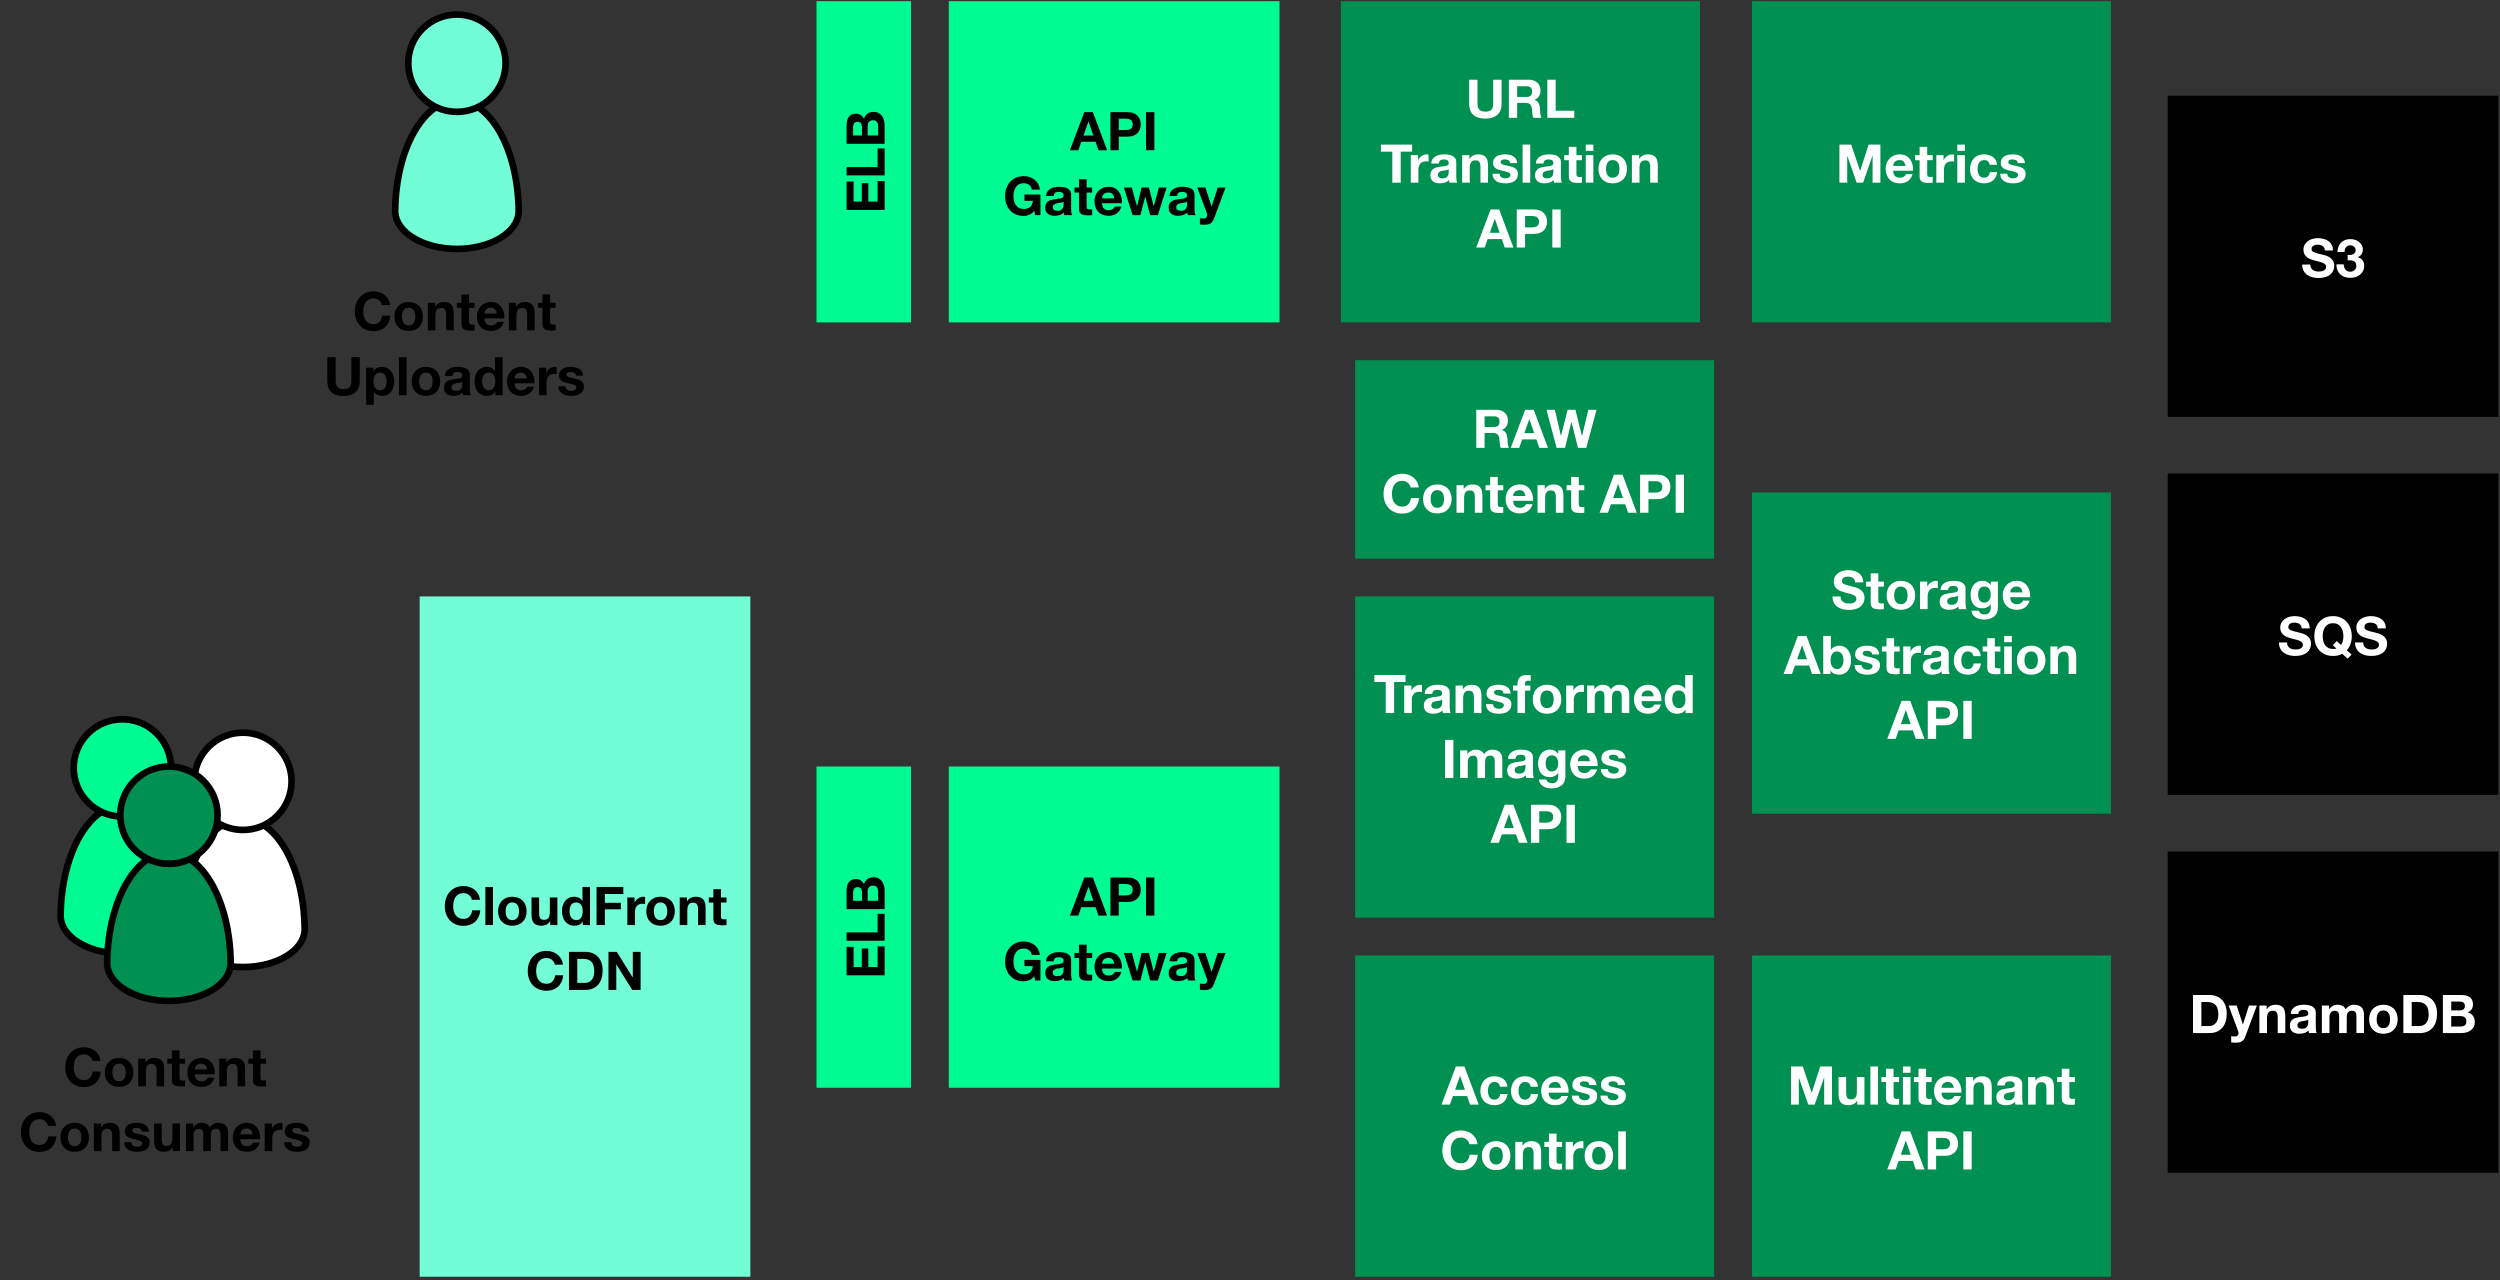 <?xml version="1.0" encoding="UTF-8"?>
<svg xmlns="http://www.w3.org/2000/svg" xmlns:xlink="http://www.w3.org/1999/xlink" width="750pt" height="384pt" viewBox="0 0 750 384" version="1.1">
<rect x="0" y="0" width="750" height="384" fill="#333333" stroke="none"/>
<defs>
<g>
<symbol overflow="visible" id="glyph0-0">
<path style="stroke:none;" d="M 6.25 -9.719 L 1.781 -9.719 L 1.781 -1.516 L 6.25 -1.516 Z M 7.719 -11.172 L 7.719 -0.047 L 0.266 -0.047 L 0.266 -11.172 Z M 7.719 -11.172 "/>
</symbol>
<symbol overflow="visible" id="glyph0-1">
<path style="stroke:none;" d="M 3.984 -4.422 L 5.469 -8.609 L 5.5 -8.609 L 6.938 -4.422 Z M 4.219 -11.422 L -0.094 0 L 2.438 0 L 3.328 -2.547 L 7.594 -2.547 L 8.469 0 L 11.078 0 L 6.797 -11.422 Z M 4.219 -11.422 "/>
</symbol>
<symbol overflow="visible" id="glyph0-2">
<path style="stroke:none;" d="M 3.609 -6.047 L 3.609 -9.469 L 5.562 -9.469 C 5.852 -9.469 6.129 -9.445 6.391 -9.406 C 6.66 -9.363 6.895 -9.281 7.094 -9.156 C 7.301 -9.031 7.469 -8.852 7.594 -8.625 C 7.719 -8.406 7.781 -8.117 7.781 -7.766 C 7.781 -7.398 7.719 -7.102 7.594 -6.875 C 7.469 -6.656 7.301 -6.484 7.094 -6.359 C 6.895 -6.234 6.66 -6.148 6.391 -6.109 C 6.129 -6.066 5.852 -6.047 5.562 -6.047 Z M 1.109 -11.422 L 1.109 0 L 3.609 0 L 3.609 -4.094 L 6.25 -4.094 C 6.969 -4.094 7.578 -4.195 8.078 -4.406 C 8.578 -4.613 8.984 -4.891 9.297 -5.234 C 9.617 -5.578 9.848 -5.969 9.984 -6.406 C 10.129 -6.852 10.203 -7.305 10.203 -7.766 C 10.203 -8.234 10.129 -8.688 9.984 -9.125 C 9.848 -9.562 9.617 -9.945 9.297 -10.281 C 8.984 -10.625 8.578 -10.898 8.078 -11.109 C 7.578 -11.316 6.969 -11.422 6.25 -11.422 Z M 1.109 -11.422 "/>
</symbol>
<symbol overflow="visible" id="glyph0-3">
<path style="stroke:none;" d="M 1.109 -11.422 L 1.109 0 L 3.609 0 L 3.609 -11.422 Z M 1.109 -11.422 "/>
</symbol>
<symbol overflow="visible" id="glyph0-4">
<path style="stroke:none;" d=""/>
</symbol>
<symbol overflow="visible" id="glyph0-5">
<path style="stroke:none;" d="M 9.359 -1.297 L 9.609 0 L 11.219 0 L 11.219 -6.172 L 6.422 -6.172 L 6.422 -4.297 L 8.938 -4.297 C 8.863 -3.504 8.598 -2.895 8.141 -2.469 C 7.691 -2.051 7.051 -1.844 6.219 -1.844 C 5.656 -1.844 5.176 -1.953 4.781 -2.172 C 4.383 -2.391 4.062 -2.676 3.812 -3.031 C 3.57 -3.395 3.395 -3.801 3.281 -4.25 C 3.176 -4.707 3.125 -5.176 3.125 -5.656 C 3.125 -6.164 3.176 -6.656 3.281 -7.125 C 3.395 -7.594 3.57 -8.008 3.812 -8.375 C 4.062 -8.738 4.383 -9.031 4.781 -9.25 C 5.176 -9.469 5.656 -9.578 6.219 -9.578 C 6.832 -9.578 7.352 -9.414 7.781 -9.094 C 8.207 -8.781 8.492 -8.301 8.641 -7.656 L 11.047 -7.656 C 10.973 -8.312 10.789 -8.891 10.5 -9.391 C 10.219 -9.891 9.852 -10.312 9.406 -10.656 C 8.969 -11 8.473 -11.258 7.922 -11.438 C 7.379 -11.613 6.812 -11.703 6.219 -11.703 C 5.344 -11.703 4.555 -11.547 3.859 -11.234 C 3.16 -10.922 2.57 -10.492 2.094 -9.953 C 1.613 -9.41 1.242 -8.77 0.984 -8.031 C 0.734 -7.301 0.609 -6.508 0.609 -5.656 C 0.609 -4.832 0.734 -4.055 0.984 -3.328 C 1.242 -2.609 1.613 -1.984 2.094 -1.453 C 2.57 -0.922 3.16 -0.504 3.859 -0.203 C 4.555 0.098 5.344 0.25 6.219 0.25 C 6.781 0.25 7.332 0.133 7.875 -0.094 C 8.414 -0.32 8.91 -0.723 9.359 -1.297 Z M 9.359 -1.297 "/>
</symbol>
<symbol overflow="visible" id="glyph0-6">
<path style="stroke:none;" d="M 0.766 -5.734 C 0.797 -6.266 0.926 -6.703 1.156 -7.047 C 1.395 -7.398 1.695 -7.68 2.062 -7.891 C 2.426 -8.109 2.832 -8.266 3.281 -8.359 C 3.738 -8.453 4.195 -8.5 4.656 -8.5 C 5.07 -8.5 5.492 -8.469 5.922 -8.406 C 6.348 -8.344 6.734 -8.227 7.078 -8.062 C 7.43 -7.895 7.719 -7.656 7.938 -7.344 C 8.164 -7.039 8.281 -6.641 8.281 -6.141 L 8.281 -1.844 C 8.281 -1.469 8.301 -1.109 8.344 -0.766 C 8.395 -0.422 8.473 -0.164 8.578 0 L 6.266 0 C 6.223 -0.125 6.188 -0.254 6.156 -0.391 C 6.133 -0.523 6.117 -0.66 6.109 -0.797 C 5.742 -0.422 5.316 -0.16 4.828 -0.016 C 4.336 0.129 3.836 0.203 3.328 0.203 C 2.93 0.203 2.562 0.156 2.219 0.062 C 1.883 -0.031 1.586 -0.176 1.328 -0.375 C 1.066 -0.582 0.863 -0.836 0.719 -1.141 C 0.582 -1.453 0.516 -1.82 0.516 -2.25 C 0.516 -2.719 0.598 -3.102 0.766 -3.406 C 0.93 -3.719 1.145 -3.961 1.406 -4.141 C 1.664 -4.328 1.961 -4.461 2.297 -4.547 C 2.629 -4.641 2.969 -4.711 3.312 -4.766 C 3.656 -4.816 3.988 -4.859 4.312 -4.891 C 4.645 -4.922 4.938 -4.969 5.188 -5.031 C 5.445 -5.102 5.648 -5.195 5.797 -5.312 C 5.953 -5.438 6.023 -5.617 6.016 -5.859 C 6.016 -6.098 5.973 -6.289 5.891 -6.438 C 5.816 -6.582 5.711 -6.691 5.578 -6.766 C 5.441 -6.848 5.285 -6.898 5.109 -6.922 C 4.93 -6.953 4.742 -6.969 4.547 -6.969 C 4.098 -6.969 3.742 -6.875 3.484 -6.688 C 3.234 -6.5 3.086 -6.18 3.047 -5.734 Z M 6.016 -4.047 C 5.922 -3.961 5.801 -3.895 5.656 -3.844 C 5.508 -3.801 5.352 -3.766 5.188 -3.734 C 5.02 -3.703 4.848 -3.672 4.672 -3.641 C 4.492 -3.617 4.312 -3.594 4.125 -3.562 C 3.957 -3.531 3.789 -3.488 3.625 -3.438 C 3.457 -3.383 3.312 -3.312 3.188 -3.219 C 3.07 -3.133 2.973 -3.02 2.891 -2.875 C 2.816 -2.738 2.781 -2.566 2.781 -2.359 C 2.781 -2.148 2.816 -1.973 2.891 -1.828 C 2.973 -1.691 3.078 -1.582 3.203 -1.5 C 3.328 -1.426 3.473 -1.375 3.641 -1.344 C 3.816 -1.312 3.992 -1.297 4.172 -1.297 C 4.617 -1.297 4.961 -1.367 5.203 -1.516 C 5.453 -1.672 5.633 -1.852 5.75 -2.062 C 5.875 -2.27 5.945 -2.477 5.969 -2.688 C 6 -2.906 6.016 -3.078 6.016 -3.203 Z M 6.016 -4.047 "/>
</symbol>
<symbol overflow="visible" id="glyph0-7">
<path style="stroke:none;" d="M 3.75 -8.266 L 3.75 -10.75 L 1.469 -10.75 L 1.469 -8.266 L 0.094 -8.266 L 0.094 -6.75 L 1.469 -6.75 L 1.469 -1.875 C 1.469 -1.457 1.535 -1.117 1.672 -0.859 C 1.816 -0.609 2.008 -0.41 2.25 -0.266 C 2.488 -0.129 2.766 -0.039 3.078 0 C 3.391 0.051 3.723 0.078 4.078 0.078 C 4.305 0.078 4.535 0.07 4.766 0.062 C 5.004 0.051 5.219 0.031 5.406 0 L 5.406 -1.766 C 5.301 -1.742 5.188 -1.727 5.062 -1.719 C 4.945 -1.707 4.828 -1.703 4.703 -1.703 C 4.316 -1.703 4.062 -1.766 3.938 -1.891 C 3.812 -2.016 3.75 -2.27 3.75 -2.656 L 3.75 -6.75 L 5.406 -6.75 L 5.406 -8.266 Z M 3.75 -8.266 "/>
</symbol>
<symbol overflow="visible" id="glyph0-8">
<path style="stroke:none;" d="M 6.438 -5.031 L 2.734 -5.031 C 2.742 -5.188 2.773 -5.363 2.828 -5.562 C 2.891 -5.77 2.992 -5.961 3.141 -6.141 C 3.285 -6.328 3.477 -6.477 3.719 -6.594 C 3.957 -6.719 4.258 -6.781 4.625 -6.781 C 5.176 -6.781 5.586 -6.629 5.859 -6.328 C 6.129 -6.035 6.32 -5.602 6.438 -5.031 Z M 2.734 -3.578 L 8.703 -3.578 C 8.742 -4.223 8.688 -4.836 8.531 -5.422 C 8.383 -6.004 8.145 -6.523 7.812 -6.984 C 7.477 -7.453 7.051 -7.82 6.531 -8.094 C 6.008 -8.363 5.395 -8.5 4.688 -8.5 C 4.062 -8.5 3.488 -8.383 2.969 -8.156 C 2.445 -7.938 2 -7.629 1.625 -7.234 C 1.258 -6.848 0.973 -6.391 0.766 -5.859 C 0.566 -5.328 0.469 -4.75 0.469 -4.125 C 0.469 -3.488 0.566 -2.898 0.766 -2.359 C 0.961 -1.828 1.238 -1.367 1.594 -0.984 C 1.957 -0.609 2.398 -0.316 2.922 -0.109 C 3.453 0.098 4.039 0.203 4.688 0.203 C 5.625 0.203 6.422 -0.008 7.078 -0.438 C 7.742 -0.863 8.238 -1.57 8.562 -2.562 L 6.562 -2.562 C 6.488 -2.301 6.285 -2.055 5.953 -1.828 C 5.617 -1.598 5.223 -1.484 4.766 -1.484 C 4.129 -1.484 3.641 -1.648 3.297 -1.984 C 2.953 -2.316 2.766 -2.848 2.734 -3.578 Z M 2.734 -3.578 "/>
</symbol>
<symbol overflow="visible" id="glyph0-9">
<path style="stroke:none;" d="M 10.312 0 L 12.922 -8.266 L 10.594 -8.266 L 9.078 -2.672 L 9.047 -2.672 L 7.625 -8.266 L 5.422 -8.266 L 4.047 -2.656 L 4.016 -2.656 L 2.5 -8.266 L 0.094 -8.266 L 2.719 0 L 5.078 0 L 6.484 -5.547 L 6.516 -5.547 L 7.984 0 Z M 10.312 0 "/>
</symbol>
<symbol overflow="visible" id="glyph0-10">
<path style="stroke:none;" d="M 4.938 1.031 L 8.406 -8.266 L 6.047 -8.266 L 4.234 -2.609 L 4.203 -2.609 L 2.344 -8.266 L -0.078 -8.266 L 2.812 -0.516 C 2.875 -0.348 2.906 -0.176 2.906 0 C 2.906 0.25 2.832 0.473 2.688 0.672 C 2.551 0.867 2.332 0.988 2.031 1.031 C 1.812 1.039 1.586 1.031 1.359 1 C 1.141 0.977 0.922 0.957 0.703 0.938 L 0.703 2.812 C 0.941 2.832 1.176 2.848 1.406 2.859 C 1.633 2.879 1.863 2.891 2.094 2.891 C 2.875 2.891 3.484 2.742 3.922 2.453 C 4.359 2.172 4.695 1.695 4.938 1.031 Z M 4.938 1.031 "/>
</symbol>
<symbol overflow="visible" id="glyph0-11">
<path style="stroke:none;" d="M 2.812 -3.797 L 0.391 -3.797 C 0.379 -3.086 0.504 -2.477 0.766 -1.969 C 1.035 -1.457 1.395 -1.035 1.844 -0.703 C 2.301 -0.367 2.82 -0.129 3.406 0.016 C 4 0.172 4.613 0.25 5.25 0.25 C 6.031 0.25 6.711 0.16 7.297 -0.016 C 7.891 -0.191 8.383 -0.441 8.781 -0.766 C 9.188 -1.098 9.488 -1.488 9.688 -1.938 C 9.895 -2.383 10 -2.867 10 -3.391 C 10 -4.035 9.863 -4.562 9.594 -4.969 C 9.32 -5.375 9 -5.695 8.625 -5.938 C 8.25 -6.188 7.867 -6.367 7.484 -6.484 C 7.109 -6.598 6.816 -6.676 6.609 -6.719 C 5.891 -6.895 5.305 -7.039 4.859 -7.156 C 4.422 -7.281 4.078 -7.398 3.828 -7.516 C 3.578 -7.641 3.41 -7.77 3.328 -7.906 C 3.242 -8.039 3.203 -8.223 3.203 -8.453 C 3.203 -8.691 3.254 -8.891 3.359 -9.047 C 3.461 -9.211 3.598 -9.348 3.766 -9.453 C 3.93 -9.555 4.113 -9.629 4.312 -9.672 C 4.52 -9.723 4.723 -9.75 4.922 -9.75 C 5.234 -9.75 5.52 -9.719 5.781 -9.656 C 6.039 -9.602 6.27 -9.516 6.469 -9.391 C 6.676 -9.266 6.844 -9.086 6.969 -8.859 C 7.094 -8.641 7.164 -8.359 7.188 -8.016 L 9.609 -8.016 C 9.609 -8.68 9.484 -9.242 9.234 -9.703 C 8.984 -10.172 8.645 -10.551 8.219 -10.844 C 7.789 -11.145 7.301 -11.363 6.75 -11.5 C 6.207 -11.633 5.641 -11.703 5.047 -11.703 C 4.523 -11.703 4.008 -11.629 3.5 -11.484 C 2.988 -11.348 2.531 -11.133 2.125 -10.844 C 1.719 -10.562 1.391 -10.203 1.141 -9.766 C 0.891 -9.336 0.766 -8.828 0.766 -8.234 C 0.766 -7.711 0.863 -7.27 1.062 -6.906 C 1.258 -6.539 1.516 -6.234 1.828 -5.984 C 2.148 -5.734 2.516 -5.531 2.922 -5.375 C 3.328 -5.227 3.742 -5.098 4.172 -4.984 C 4.586 -4.867 5 -4.766 5.406 -4.672 C 5.812 -4.578 6.172 -4.461 6.484 -4.328 C 6.805 -4.203 7.066 -4.039 7.266 -3.844 C 7.461 -3.656 7.562 -3.41 7.562 -3.109 C 7.562 -2.816 7.488 -2.578 7.344 -2.391 C 7.195 -2.203 7.008 -2.055 6.781 -1.953 C 6.562 -1.848 6.32 -1.773 6.062 -1.734 C 5.812 -1.703 5.57 -1.688 5.344 -1.688 C 5.008 -1.688 4.688 -1.723 4.375 -1.797 C 4.07 -1.879 3.805 -2.004 3.578 -2.172 C 3.348 -2.336 3.16 -2.551 3.016 -2.812 C 2.879 -3.082 2.812 -3.41 2.812 -3.797 Z M 2.812 -3.797 "/>
</symbol>
<symbol overflow="visible" id="glyph0-12">
<path style="stroke:none;" d="M 3.641 -6.672 L 3.641 -5.078 C 3.922 -5.078 4.211 -5.066 4.516 -5.047 C 4.816 -5.035 5.098 -4.977 5.359 -4.875 C 5.617 -4.77 5.828 -4.602 5.984 -4.375 C 6.148 -4.156 6.234 -3.832 6.234 -3.406 C 6.234 -2.863 6.055 -2.43 5.703 -2.109 C 5.359 -1.797 4.93 -1.641 4.422 -1.641 C 4.086 -1.641 3.801 -1.695 3.562 -1.812 C 3.32 -1.938 3.117 -2.098 2.953 -2.297 C 2.797 -2.492 2.676 -2.727 2.594 -3 C 2.508 -3.27 2.461 -3.555 2.453 -3.859 L 0.281 -3.859 C 0.27 -3.203 0.363 -2.625 0.562 -2.125 C 0.758 -1.625 1.039 -1.203 1.406 -0.859 C 1.77 -0.516 2.207 -0.25 2.719 -0.062 C 3.238 0.113 3.816 0.203 4.453 0.203 C 4.992 0.203 5.516 0.125 6.016 -0.031 C 6.516 -0.188 6.957 -0.422 7.344 -0.734 C 7.727 -1.047 8.035 -1.43 8.266 -1.891 C 8.492 -2.348 8.609 -2.867 8.609 -3.453 C 8.609 -4.098 8.43 -4.648 8.078 -5.109 C 7.723 -5.566 7.238 -5.863 6.625 -6 L 6.625 -6.031 C 7.145 -6.176 7.535 -6.457 7.797 -6.875 C 8.055 -7.289 8.188 -7.77 8.188 -8.312 C 8.188 -8.82 8.07 -9.266 7.844 -9.641 C 7.625 -10.023 7.336 -10.352 6.984 -10.625 C 6.629 -10.895 6.227 -11.094 5.781 -11.219 C 5.332 -11.352 4.883 -11.422 4.438 -11.422 C 3.852 -11.422 3.328 -11.328 2.859 -11.141 C 2.391 -10.953 1.988 -10.688 1.656 -10.344 C 1.32 -10.008 1.062 -9.602 0.875 -9.125 C 0.688 -8.656 0.582 -8.129 0.562 -7.547 L 2.719 -7.547 C 2.707 -8.129 2.848 -8.609 3.141 -8.984 C 3.43 -9.359 3.867 -9.547 4.453 -9.547 C 4.867 -9.547 5.234 -9.414 5.547 -9.156 C 5.867 -8.906 6.031 -8.539 6.031 -8.062 C 6.031 -7.738 5.953 -7.484 5.797 -7.297 C 5.641 -7.109 5.441 -6.961 5.203 -6.859 C 4.961 -6.754 4.703 -6.691 4.422 -6.672 C 4.148 -6.648 3.891 -6.648 3.641 -6.672 Z M 3.641 -6.672 "/>
</symbol>
<symbol overflow="visible" id="glyph0-13">
<path style="stroke:none;" d="M 8.719 -7.578 L 11.156 -7.578 C 11.082 -8.242 10.898 -8.832 10.609 -9.344 C 10.316 -9.852 9.945 -10.281 9.5 -10.625 C 9.062 -10.977 8.562 -11.242 8 -11.422 C 7.445 -11.609 6.852 -11.703 6.219 -11.703 C 5.344 -11.703 4.555 -11.547 3.859 -11.234 C 3.16 -10.922 2.57 -10.492 2.094 -9.953 C 1.613 -9.41 1.242 -8.77 0.984 -8.031 C 0.734 -7.301 0.609 -6.508 0.609 -5.656 C 0.609 -4.832 0.734 -4.055 0.984 -3.328 C 1.242 -2.609 1.613 -1.984 2.094 -1.453 C 2.57 -0.922 3.16 -0.504 3.859 -0.203 C 4.555 0.098 5.344 0.25 6.219 0.25 C 6.926 0.25 7.57 0.145 8.156 -0.062 C 8.75 -0.281 9.266 -0.586 9.703 -0.984 C 10.141 -1.391 10.488 -1.879 10.75 -2.453 C 11.02 -3.035 11.188 -3.688 11.25 -4.406 L 8.812 -4.406 C 8.719 -3.633 8.453 -3.016 8.016 -2.547 C 7.586 -2.078 6.988 -1.844 6.219 -1.844 C 5.656 -1.844 5.176 -1.953 4.781 -2.172 C 4.383 -2.391 4.062 -2.676 3.812 -3.031 C 3.57 -3.395 3.395 -3.801 3.281 -4.25 C 3.176 -4.707 3.125 -5.176 3.125 -5.656 C 3.125 -6.164 3.176 -6.656 3.281 -7.125 C 3.395 -7.594 3.57 -8.008 3.812 -8.375 C 4.062 -8.738 4.383 -9.031 4.781 -9.25 C 5.176 -9.469 5.656 -9.578 6.219 -9.578 C 6.531 -9.578 6.828 -9.523 7.109 -9.422 C 7.391 -9.328 7.641 -9.188 7.859 -9 C 8.086 -8.82 8.273 -8.613 8.422 -8.375 C 8.578 -8.133 8.676 -7.867 8.719 -7.578 Z M 8.719 -7.578 "/>
</symbol>
<symbol overflow="visible" id="glyph0-14">
<path style="stroke:none;" d="M 2.875 -4.125 C 2.875 -4.457 2.906 -4.781 2.969 -5.094 C 3.039 -5.414 3.148 -5.695 3.297 -5.938 C 3.453 -6.188 3.656 -6.391 3.906 -6.547 C 4.164 -6.703 4.488 -6.781 4.875 -6.781 C 5.258 -6.781 5.582 -6.703 5.844 -6.547 C 6.102 -6.391 6.312 -6.188 6.469 -5.938 C 6.625 -5.695 6.734 -5.414 6.797 -5.094 C 6.859 -4.781 6.891 -4.457 6.891 -4.125 C 6.891 -3.789 6.859 -3.469 6.797 -3.156 C 6.734 -2.844 6.625 -2.562 6.469 -2.312 C 6.312 -2.062 6.102 -1.859 5.844 -1.703 C 5.582 -1.555 5.258 -1.484 4.875 -1.484 C 4.488 -1.484 4.164 -1.555 3.906 -1.703 C 3.656 -1.859 3.453 -2.062 3.297 -2.312 C 3.148 -2.562 3.039 -2.844 2.969 -3.156 C 2.906 -3.469 2.875 -3.789 2.875 -4.125 Z M 0.609 -4.125 C 0.609 -3.469 0.707 -2.867 0.906 -2.328 C 1.113 -1.797 1.406 -1.344 1.781 -0.969 C 2.156 -0.594 2.602 -0.301 3.125 -0.094 C 3.645 0.102 4.227 0.203 4.875 0.203 C 5.531 0.203 6.117 0.102 6.641 -0.094 C 7.172 -0.301 7.625 -0.594 8 -0.969 C 8.375 -1.344 8.66 -1.797 8.859 -2.328 C 9.066 -2.867 9.172 -3.469 9.172 -4.125 C 9.172 -4.789 9.066 -5.391 8.859 -5.922 C 8.66 -6.461 8.375 -6.922 8 -7.297 C 7.625 -7.68 7.172 -7.977 6.641 -8.188 C 6.117 -8.395 5.531 -8.5 4.875 -8.5 C 4.227 -8.5 3.645 -8.395 3.125 -8.188 C 2.602 -7.977 2.156 -7.68 1.781 -7.297 C 1.406 -6.922 1.113 -6.461 0.906 -5.922 C 0.707 -5.391 0.609 -4.789 0.609 -4.125 Z M 0.609 -4.125 "/>
</symbol>
<symbol overflow="visible" id="glyph0-15">
<path style="stroke:none;" d="M 0.859 -8.266 L 0.859 0 L 3.141 0 L 3.141 -4.344 C 3.141 -5.176 3.273 -5.773 3.547 -6.141 C 3.828 -6.516 4.273 -6.703 4.891 -6.703 C 5.441 -6.703 5.82 -6.535 6.031 -6.203 C 6.25 -5.867 6.359 -5.359 6.359 -4.672 L 6.359 0 L 8.625 0 L 8.625 -5.094 C 8.625 -5.602 8.578 -6.066 8.484 -6.484 C 8.398 -6.91 8.242 -7.27 8.016 -7.562 C 7.797 -7.852 7.488 -8.082 7.094 -8.25 C 6.707 -8.414 6.207 -8.5 5.594 -8.5 C 5.113 -8.5 4.645 -8.391 4.188 -8.172 C 3.727 -7.953 3.359 -7.602 3.078 -7.125 L 3.031 -7.125 L 3.031 -8.266 Z M 0.859 -8.266 "/>
</symbol>
<symbol overflow="visible" id="glyph0-16">
<path style="stroke:none;" d="M 2.625 -2.688 L 0.469 -2.688 C 0.488 -2.133 0.613 -1.672 0.844 -1.297 C 1.07 -0.93 1.363 -0.633 1.719 -0.406 C 2.07 -0.188 2.477 -0.031 2.938 0.062 C 3.395 0.156 3.867 0.203 4.359 0.203 C 4.828 0.203 5.285 0.156 5.734 0.062 C 6.191 -0.02 6.594 -0.172 6.938 -0.391 C 7.289 -0.617 7.578 -0.914 7.797 -1.281 C 8.016 -1.656 8.125 -2.113 8.125 -2.656 C 8.125 -3.039 8.051 -3.363 7.906 -3.625 C 7.758 -3.883 7.562 -4.102 7.312 -4.281 C 7.062 -4.457 6.781 -4.598 6.469 -4.703 C 6.156 -4.805 5.832 -4.895 5.5 -4.969 C 5.188 -5.051 4.875 -5.125 4.562 -5.188 C 4.25 -5.25 3.973 -5.316 3.734 -5.391 C 3.492 -5.473 3.297 -5.578 3.141 -5.703 C 2.992 -5.836 2.922 -6.004 2.922 -6.203 C 2.922 -6.379 2.961 -6.516 3.047 -6.609 C 3.141 -6.711 3.242 -6.789 3.359 -6.844 C 3.484 -6.895 3.617 -6.926 3.766 -6.938 C 3.922 -6.957 4.062 -6.969 4.188 -6.969 C 4.594 -6.969 4.945 -6.891 5.25 -6.734 C 5.551 -6.586 5.719 -6.297 5.75 -5.859 L 7.906 -5.859 C 7.863 -6.367 7.734 -6.789 7.516 -7.125 C 7.297 -7.457 7.02 -7.723 6.688 -7.922 C 6.352 -8.129 5.973 -8.273 5.547 -8.359 C 5.129 -8.453 4.695 -8.5 4.25 -8.5 C 3.801 -8.5 3.363 -8.457 2.938 -8.375 C 2.508 -8.289 2.125 -8.148 1.781 -7.953 C 1.445 -7.754 1.176 -7.484 0.969 -7.141 C 0.758 -6.805 0.656 -6.375 0.656 -5.844 C 0.656 -5.477 0.727 -5.172 0.875 -4.922 C 1.031 -4.672 1.227 -4.461 1.469 -4.297 C 1.719 -4.129 2 -3.992 2.312 -3.891 C 2.625 -3.797 2.945 -3.707 3.281 -3.625 C 4.094 -3.457 4.723 -3.285 5.172 -3.109 C 5.629 -2.941 5.859 -2.691 5.859 -2.359 C 5.859 -2.148 5.805 -1.977 5.703 -1.844 C 5.609 -1.707 5.488 -1.598 5.344 -1.516 C 5.207 -1.441 5.051 -1.383 4.875 -1.344 C 4.695 -1.312 4.531 -1.297 4.375 -1.297 C 4.145 -1.297 3.926 -1.32 3.719 -1.375 C 3.508 -1.426 3.32 -1.508 3.156 -1.625 C 3 -1.738 2.867 -1.879 2.766 -2.047 C 2.672 -2.223 2.625 -2.438 2.625 -2.688 Z M 2.625 -2.688 "/>
</symbol>
<symbol overflow="visible" id="glyph0-17">
<path style="stroke:none;" d="M 8.625 0 L 8.625 -8.266 L 6.359 -8.266 L 6.359 -3.938 C 6.359 -3.094 6.219 -2.484 5.938 -2.109 C 5.656 -1.742 5.207 -1.562 4.594 -1.562 C 4.051 -1.562 3.672 -1.727 3.453 -2.062 C 3.242 -2.406 3.141 -2.914 3.141 -3.594 L 3.141 -8.266 L 0.859 -8.266 L 0.859 -3.188 C 0.859 -2.676 0.906 -2.207 1 -1.781 C 1.094 -1.363 1.25 -1.004 1.469 -0.703 C 1.695 -0.41 2.004 -0.188 2.391 -0.031 C 2.773 0.125 3.273 0.203 3.891 0.203 C 4.367 0.203 4.836 0.098 5.297 -0.109 C 5.754 -0.328 6.129 -0.676 6.422 -1.156 L 6.469 -1.156 L 6.469 0 Z M 8.625 0 "/>
</symbol>
<symbol overflow="visible" id="glyph0-18">
<path style="stroke:none;" d="M 0.922 -8.266 L 0.922 0 L 3.203 0 L 3.203 -4.797 C 3.203 -5.203 3.258 -5.531 3.375 -5.781 C 3.488 -6.031 3.629 -6.223 3.797 -6.359 C 3.961 -6.492 4.133 -6.582 4.312 -6.625 C 4.488 -6.676 4.629 -6.703 4.734 -6.703 C 5.098 -6.703 5.375 -6.641 5.562 -6.516 C 5.75 -6.398 5.879 -6.238 5.953 -6.031 C 6.035 -5.832 6.082 -5.613 6.094 -5.375 C 6.102 -5.133 6.109 -4.891 6.109 -4.641 L 6.109 0 L 8.391 0 L 8.391 -4.609 C 8.391 -4.859 8.406 -5.109 8.438 -5.359 C 8.477 -5.617 8.551 -5.848 8.656 -6.047 C 8.77 -6.242 8.926 -6.398 9.125 -6.516 C 9.32 -6.641 9.582 -6.703 9.906 -6.703 C 10.227 -6.703 10.477 -6.648 10.656 -6.547 C 10.844 -6.441 10.984 -6.297 11.078 -6.109 C 11.18 -5.93 11.242 -5.719 11.266 -5.469 C 11.285 -5.227 11.297 -4.969 11.297 -4.688 L 11.297 0 L 13.562 0 L 13.562 -5.531 C 13.562 -6.07 13.488 -6.531 13.344 -6.906 C 13.195 -7.281 12.988 -7.582 12.719 -7.812 C 12.445 -8.051 12.125 -8.223 11.75 -8.328 C 11.383 -8.441 10.984 -8.5 10.547 -8.5 C 9.973 -8.5 9.473 -8.359 9.047 -8.078 C 8.629 -7.797 8.297 -7.477 8.047 -7.125 C 7.828 -7.633 7.5 -7.988 7.062 -8.188 C 6.633 -8.395 6.156 -8.5 5.625 -8.5 C 5.082 -8.5 4.598 -8.379 4.172 -8.141 C 3.754 -7.91 3.398 -7.582 3.109 -7.156 L 3.078 -7.156 L 3.078 -8.266 Z M 0.922 -8.266 "/>
</symbol>
<symbol overflow="visible" id="glyph0-19">
<path style="stroke:none;" d="M 0.859 -8.266 L 0.859 0 L 3.141 0 L 3.141 -3.734 C 3.141 -4.098 3.176 -4.441 3.25 -4.766 C 3.32 -5.086 3.445 -5.367 3.625 -5.609 C 3.801 -5.848 4.031 -6.035 4.312 -6.172 C 4.602 -6.316 4.957 -6.391 5.375 -6.391 C 5.508 -6.391 5.648 -6.379 5.797 -6.359 C 5.953 -6.348 6.082 -6.328 6.188 -6.297 L 6.188 -8.422 C 6.008 -8.473 5.848 -8.5 5.703 -8.5 C 5.41 -8.5 5.129 -8.453 4.859 -8.359 C 4.598 -8.273 4.348 -8.156 4.109 -8 C 3.879 -7.852 3.672 -7.672 3.484 -7.453 C 3.305 -7.234 3.164 -6.992 3.062 -6.734 L 3.031 -6.734 L 3.031 -8.266 Z M 0.859 -8.266 "/>
</symbol>
<symbol overflow="visible" id="glyph0-20">
<path style="stroke:none;" d="M 10.797 -4.312 L 10.797 -11.422 L 8.281 -11.422 L 8.281 -4.312 C 8.281 -3.469 8.109 -2.844 7.766 -2.438 C 7.43 -2.039 6.816 -1.844 5.922 -1.844 C 5.41 -1.844 5 -1.91 4.688 -2.047 C 4.383 -2.191 4.148 -2.379 3.984 -2.609 C 3.816 -2.836 3.703 -3.102 3.641 -3.406 C 3.586 -3.707 3.562 -4.008 3.562 -4.312 L 3.562 -11.422 L 1.062 -11.422 L 1.062 -4.312 C 1.062 -2.758 1.484 -1.609 2.328 -0.859 C 3.172 -0.117 4.367 0.25 5.922 0.25 C 7.441 0.25 8.633 -0.125 9.5 -0.875 C 10.363 -1.625 10.797 -2.77 10.797 -4.312 Z M 10.797 -4.312 "/>
</symbol>
<symbol overflow="visible" id="glyph0-21">
<path style="stroke:none;" d="M 5.047 -1.484 C 4.68 -1.484 4.367 -1.555 4.109 -1.703 C 3.859 -1.859 3.656 -2.055 3.5 -2.297 C 3.344 -2.535 3.227 -2.812 3.156 -3.125 C 3.094 -3.445 3.062 -3.773 3.062 -4.109 C 3.062 -4.453 3.094 -4.781 3.156 -5.094 C 3.219 -5.414 3.328 -5.695 3.484 -5.938 C 3.641 -6.188 3.844 -6.391 4.094 -6.547 C 4.344 -6.703 4.656 -6.781 5.031 -6.781 C 5.383 -6.781 5.688 -6.703 5.938 -6.547 C 6.188 -6.391 6.391 -6.188 6.547 -5.938 C 6.711 -5.688 6.832 -5.398 6.906 -5.078 C 6.977 -4.766 7.016 -4.441 7.016 -4.109 C 7.016 -3.773 6.977 -3.445 6.906 -3.125 C 6.844 -2.812 6.734 -2.535 6.578 -2.297 C 6.43 -2.055 6.227 -1.859 5.969 -1.703 C 5.719 -1.555 5.41 -1.484 5.047 -1.484 Z M 0.859 -8.266 L 0.859 2.891 L 3.141 2.891 L 3.141 -1.031 L 3.172 -1.031 C 3.441 -0.625 3.789 -0.316 4.219 -0.109 C 4.656 0.098 5.129 0.203 5.641 0.203 C 6.254 0.203 6.785 0.086 7.234 -0.141 C 7.691 -0.379 8.07 -0.695 8.375 -1.094 C 8.676 -1.488 8.898 -1.941 9.047 -2.453 C 9.203 -2.961 9.281 -3.492 9.281 -4.047 C 9.281 -4.629 9.203 -5.191 9.047 -5.734 C 8.898 -6.273 8.672 -6.75 8.359 -7.156 C 8.055 -7.562 7.672 -7.883 7.203 -8.125 C 6.734 -8.375 6.172 -8.5 5.516 -8.5 C 5.004 -8.5 4.535 -8.395 4.109 -8.188 C 3.68 -7.988 3.332 -7.664 3.062 -7.219 L 3.031 -7.219 L 3.031 -8.266 Z M 0.859 -8.266 "/>
</symbol>
<symbol overflow="visible" id="glyph0-22">
<path style="stroke:none;" d="M 0.922 -11.422 L 0.922 0 L 3.203 0 L 3.203 -11.422 Z M 0.922 -11.422 "/>
</symbol>
<symbol overflow="visible" id="glyph0-23">
<path style="stroke:none;" d="M 6.734 -4.156 C 6.734 -3.812 6.703 -3.477 6.641 -3.156 C 6.578 -2.844 6.469 -2.562 6.312 -2.312 C 6.164 -2.062 5.969 -1.859 5.719 -1.703 C 5.469 -1.555 5.156 -1.484 4.781 -1.484 C 4.426 -1.484 4.125 -1.562 3.875 -1.719 C 3.625 -1.875 3.414 -2.078 3.25 -2.328 C 3.094 -2.578 2.973 -2.859 2.891 -3.172 C 2.816 -3.492 2.781 -3.816 2.781 -4.141 C 2.781 -4.484 2.812 -4.812 2.875 -5.125 C 2.945 -5.438 3.062 -5.719 3.219 -5.969 C 3.375 -6.219 3.578 -6.414 3.828 -6.562 C 4.086 -6.707 4.406 -6.781 4.781 -6.781 C 5.156 -6.781 5.461 -6.707 5.703 -6.562 C 5.953 -6.414 6.156 -6.219 6.312 -5.969 C 6.469 -5.727 6.578 -5.453 6.641 -5.141 C 6.703 -4.828 6.734 -4.5 6.734 -4.156 Z M 6.766 -1.062 L 6.766 0 L 8.922 0 L 8.922 -11.422 L 6.656 -11.422 L 6.656 -7.266 L 6.625 -7.266 C 6.363 -7.672 6.008 -7.977 5.562 -8.188 C 5.125 -8.395 4.66 -8.5 4.172 -8.5 C 3.566 -8.5 3.035 -8.379 2.578 -8.141 C 2.117 -7.898 1.734 -7.582 1.422 -7.188 C 1.117 -6.789 0.891 -6.332 0.734 -5.812 C 0.586 -5.301 0.516 -4.766 0.516 -4.203 C 0.516 -3.629 0.586 -3.078 0.734 -2.547 C 0.891 -2.016 1.117 -1.539 1.422 -1.125 C 1.734 -0.719 2.125 -0.395 2.594 -0.156 C 3.062 0.082 3.602 0.203 4.219 0.203 C 4.77 0.203 5.258 0.102 5.688 -0.094 C 6.125 -0.289 6.473 -0.613 6.734 -1.062 Z M 6.766 -1.062 "/>
</symbol>
<symbol overflow="visible" id="glyph0-24">
<path style="stroke:none;" d="M 1.109 -11.422 L 1.109 0 L 3.609 0 L 3.609 -4.719 L 8.406 -4.719 L 8.406 -6.672 L 3.609 -6.672 L 3.609 -9.312 L 9.141 -9.312 L 9.141 -11.422 Z M 1.109 -11.422 "/>
</symbol>
<symbol overflow="visible" id="glyph0-25">
<path style="stroke:none;" d="M 3.609 -2.109 L 3.609 -9.312 L 5.406 -9.312 C 6.031 -9.312 6.551 -9.223 6.969 -9.047 C 7.383 -8.867 7.723 -8.613 7.984 -8.281 C 8.242 -7.957 8.426 -7.562 8.531 -7.094 C 8.645 -6.633 8.703 -6.113 8.703 -5.531 C 8.703 -4.906 8.617 -4.375 8.453 -3.938 C 8.297 -3.5 8.082 -3.145 7.812 -2.875 C 7.551 -2.602 7.25 -2.406 6.906 -2.281 C 6.57 -2.164 6.223 -2.109 5.859 -2.109 Z M 1.109 -11.422 L 1.109 0 L 6.031 0 C 6.906 0 7.664 -0.145 8.312 -0.438 C 8.957 -0.727 9.492 -1.129 9.922 -1.641 C 10.359 -2.16 10.68 -2.77 10.891 -3.469 C 11.109 -4.176 11.219 -4.945 11.219 -5.781 C 11.219 -6.727 11.086 -7.551 10.828 -8.25 C 10.566 -8.957 10.203 -9.547 9.734 -10.016 C 9.273 -10.484 8.727 -10.832 8.094 -11.062 C 7.457 -11.301 6.77 -11.422 6.031 -11.422 Z M 1.109 -11.422 "/>
</symbol>
<symbol overflow="visible" id="glyph0-26">
<path style="stroke:none;" d="M 1.109 -11.422 L 1.109 0 L 3.453 0 L 3.453 -7.641 L 3.484 -7.641 L 8.234 0 L 10.75 0 L 10.75 -11.422 L 8.406 -11.422 L 8.406 -3.766 L 8.375 -3.766 L 3.594 -11.422 Z M 1.109 -11.422 "/>
</symbol>
<symbol overflow="visible" id="glyph0-27">
<path style="stroke:none;" d="M 3.625 -9.312 L 3.625 0 L 6.141 0 L 6.141 -9.312 L 9.562 -9.312 L 9.562 -11.422 L 0.203 -11.422 L 0.203 -9.312 Z M 3.625 -9.312 "/>
</symbol>
<symbol overflow="visible" id="glyph0-28">
<path style="stroke:none;" d="M 1.359 -6.75 L 1.359 0 L 3.625 0 L 3.625 -6.75 L 5.203 -6.75 L 5.203 -8.266 L 3.625 -8.266 L 3.625 -8.766 C 3.625 -9.109 3.691 -9.352 3.828 -9.5 C 3.961 -9.645 4.188 -9.719 4.5 -9.719 C 4.781 -9.719 5.055 -9.695 5.328 -9.656 L 5.328 -11.359 C 5.141 -11.367 4.941 -11.379 4.734 -11.391 C 4.535 -11.41 4.332 -11.422 4.125 -11.422 C 3.195 -11.422 2.504 -11.188 2.047 -10.719 C 1.586 -10.25 1.359 -9.645 1.359 -8.906 L 1.359 -8.266 L 0 -8.266 L 0 -6.75 Z M 1.359 -6.75 "/>
</symbol>
<symbol overflow="visible" id="glyph0-29">
<path style="stroke:none;" d="M 4.719 -1.953 C 4.363 -1.953 4.066 -2.023 3.828 -2.172 C 3.598 -2.328 3.41 -2.52 3.266 -2.75 C 3.129 -2.988 3.031 -3.254 2.969 -3.547 C 2.906 -3.836 2.875 -4.133 2.875 -4.438 C 2.875 -4.738 2.91 -5.031 2.984 -5.312 C 3.055 -5.602 3.164 -5.859 3.312 -6.078 C 3.469 -6.297 3.66 -6.469 3.891 -6.594 C 4.117 -6.719 4.395 -6.781 4.719 -6.781 C 5.094 -6.781 5.398 -6.711 5.641 -6.578 C 5.891 -6.441 6.086 -6.254 6.234 -6.016 C 6.391 -5.773 6.5 -5.504 6.562 -5.203 C 6.625 -4.898 6.656 -4.578 6.656 -4.234 C 6.656 -3.941 6.613 -3.656 6.531 -3.375 C 6.457 -3.102 6.336 -2.863 6.172 -2.656 C 6.016 -2.445 5.812 -2.273 5.562 -2.141 C 5.32 -2.016 5.039 -1.953 4.719 -1.953 Z M 8.812 -0.531 L 8.812 -8.266 L 6.656 -8.266 L 6.656 -7.172 L 6.625 -7.172 C 6.344 -7.648 5.992 -7.988 5.578 -8.188 C 5.172 -8.395 4.695 -8.5 4.156 -8.5 C 3.582 -8.5 3.07 -8.383 2.625 -8.156 C 2.188 -7.938 1.816 -7.633 1.516 -7.25 C 1.223 -6.875 1 -6.438 0.844 -5.938 C 0.688 -5.445 0.609 -4.938 0.609 -4.406 C 0.609 -3.832 0.676 -3.289 0.812 -2.781 C 0.945 -2.281 1.156 -1.836 1.438 -1.453 C 1.727 -1.078 2.098 -0.781 2.547 -0.562 C 2.992 -0.344 3.523 -0.234 4.141 -0.234 C 4.641 -0.234 5.113 -0.336 5.562 -0.547 C 6.02 -0.754 6.375 -1.078 6.625 -1.516 L 6.656 -1.516 L 6.656 -0.438 C 6.664 0.156 6.523 0.641 6.234 1.016 C 5.941 1.398 5.473 1.594 4.828 1.594 C 4.422 1.594 4.062 1.508 3.75 1.344 C 3.445 1.188 3.242 0.895 3.141 0.469 L 0.875 0.469 C 0.906 0.938 1.035 1.336 1.266 1.672 C 1.492 2.004 1.781 2.273 2.125 2.484 C 2.477 2.703 2.863 2.863 3.281 2.969 C 3.707 3.07 4.125 3.125 4.531 3.125 C 5.477 3.125 6.234 2.992 6.797 2.734 C 7.359 2.484 7.789 2.172 8.094 1.797 C 8.395 1.43 8.586 1.035 8.672 0.609 C 8.766 0.18 8.812 -0.195 8.812 -0.531 Z M 8.812 -0.531 "/>
</symbol>
<symbol overflow="visible" id="glyph0-30">
<path style="stroke:none;" d="M 6.5 -5.359 L 8.719 -5.359 C 8.688 -5.891 8.555 -6.348 8.328 -6.734 C 8.109 -7.129 7.816 -7.457 7.453 -7.719 C 7.098 -7.977 6.691 -8.172 6.234 -8.297 C 5.785 -8.43 5.316 -8.5 4.828 -8.5 C 4.16 -8.5 3.562 -8.383 3.031 -8.156 C 2.508 -7.938 2.066 -7.625 1.703 -7.219 C 1.348 -6.82 1.078 -6.348 0.891 -5.797 C 0.703 -5.242 0.609 -4.648 0.609 -4.016 C 0.609 -3.398 0.707 -2.832 0.906 -2.312 C 1.113 -1.789 1.395 -1.344 1.75 -0.969 C 2.113 -0.602 2.555 -0.316 3.078 -0.109 C 3.598 0.098 4.164 0.203 4.781 0.203 C 5.883 0.203 6.785 -0.082 7.484 -0.656 C 8.191 -1.227 8.617 -2.066 8.766 -3.172 L 6.578 -3.172 C 6.504 -2.66 6.316 -2.25 6.016 -1.938 C 5.723 -1.633 5.305 -1.484 4.766 -1.484 C 4.41 -1.484 4.109 -1.562 3.859 -1.719 C 3.617 -1.883 3.426 -2.094 3.281 -2.344 C 3.145 -2.594 3.039 -2.867 2.969 -3.172 C 2.906 -3.484 2.875 -3.789 2.875 -4.094 C 2.875 -4.406 2.906 -4.719 2.969 -5.031 C 3.039 -5.344 3.148 -5.629 3.297 -5.891 C 3.453 -6.148 3.648 -6.363 3.891 -6.531 C 4.141 -6.695 4.445 -6.781 4.812 -6.781 C 5.781 -6.781 6.344 -6.305 6.5 -5.359 Z M 6.5 -5.359 "/>
</symbol>
<symbol overflow="visible" id="glyph0-31">
<path style="stroke:none;" d="M 6.922 -4.125 C 6.922 -3.781 6.883 -3.445 6.812 -3.125 C 6.738 -2.812 6.617 -2.531 6.453 -2.281 C 6.297 -2.039 6.098 -1.848 5.859 -1.703 C 5.617 -1.555 5.328 -1.484 4.984 -1.484 C 4.66 -1.484 4.375 -1.555 4.125 -1.703 C 3.883 -1.848 3.68 -2.039 3.516 -2.281 C 3.359 -2.531 3.242 -2.812 3.172 -3.125 C 3.098 -3.445 3.062 -3.781 3.062 -4.125 C 3.062 -4.477 3.098 -4.812 3.172 -5.125 C 3.242 -5.445 3.359 -5.734 3.516 -5.984 C 3.68 -6.234 3.883 -6.426 4.125 -6.562 C 4.375 -6.707 4.66 -6.781 4.984 -6.781 C 5.328 -6.781 5.617 -6.707 5.859 -6.562 C 6.098 -6.426 6.297 -6.234 6.453 -5.984 C 6.617 -5.734 6.738 -5.445 6.812 -5.125 C 6.883 -4.812 6.922 -4.477 6.922 -4.125 Z M 0.859 -11.422 L 0.859 0 L 3.031 0 L 3.031 -1.062 L 3.062 -1.062 C 3.301 -0.602 3.66 -0.273 4.141 -0.078 C 4.617 0.109 5.164 0.203 5.781 0.203 C 6.195 0.203 6.602 0.117 7 -0.047 C 7.406 -0.211 7.77 -0.473 8.094 -0.828 C 8.426 -1.18 8.691 -1.633 8.891 -2.188 C 9.098 -2.738 9.203 -3.391 9.203 -4.141 C 9.203 -4.898 9.098 -5.551 8.891 -6.094 C 8.691 -6.645 8.426 -7.098 8.094 -7.453 C 7.77 -7.805 7.406 -8.066 7 -8.234 C 6.602 -8.41 6.195 -8.5 5.781 -8.5 C 5.27 -8.5 4.773 -8.398 4.297 -8.203 C 3.816 -8.004 3.441 -7.691 3.172 -7.266 L 3.141 -7.266 L 3.141 -11.422 Z M 0.859 -11.422 "/>
</symbol>
<symbol overflow="visible" id="glyph0-32">
<path style="stroke:none;" d="M 3.203 -9.547 L 3.203 -11.422 L 0.922 -11.422 L 0.922 -9.547 Z M 0.922 -8.266 L 0.922 0 L 3.203 0 L 3.203 -8.266 Z M 0.922 -8.266 "/>
</symbol>
<symbol overflow="visible" id="glyph0-33">
<path style="stroke:none;" d="M 8.625 -3.047 C 8.832 -3.328 9 -3.68 9.125 -4.109 C 9.258 -4.535 9.328 -5.051 9.328 -5.656 C 9.328 -6.164 9.27 -6.656 9.156 -7.125 C 9.039 -7.594 8.859 -8.008 8.609 -8.375 C 8.367 -8.738 8.051 -9.031 7.656 -9.25 C 7.27 -9.469 6.789 -9.578 6.219 -9.578 C 5.656 -9.578 5.176 -9.469 4.781 -9.25 C 4.383 -9.031 4.062 -8.738 3.812 -8.375 C 3.57 -8.008 3.395 -7.594 3.281 -7.125 C 3.176 -6.656 3.125 -6.164 3.125 -5.656 C 3.125 -5.176 3.176 -4.707 3.281 -4.25 C 3.395 -3.801 3.57 -3.395 3.812 -3.031 C 4.062 -2.676 4.383 -2.391 4.781 -2.172 C 5.176 -1.953 5.656 -1.844 6.219 -1.844 C 6.488 -1.844 6.691 -1.852 6.828 -1.875 C 6.973 -1.895 7.109 -1.938 7.234 -2 L 6.156 -2.969 L 7.328 -4.219 Z M 8.984 -0.406 C 8.234 0.031 7.312 0.25 6.219 0.25 C 5.344 0.25 4.555 0.098 3.859 -0.203 C 3.16 -0.504 2.57 -0.922 2.094 -1.453 C 1.613 -1.984 1.242 -2.609 0.984 -3.328 C 0.734 -4.055 0.609 -4.832 0.609 -5.656 C 0.609 -6.508 0.734 -7.301 0.984 -8.031 C 1.242 -8.77 1.613 -9.41 2.094 -9.953 C 2.57 -10.492 3.16 -10.922 3.859 -11.234 C 4.555 -11.547 5.344 -11.703 6.219 -11.703 C 7.102 -11.703 7.891 -11.547 8.578 -11.234 C 9.273 -10.922 9.863 -10.492 10.344 -9.953 C 10.832 -9.41 11.203 -8.77 11.453 -8.031 C 11.711 -7.301 11.844 -6.508 11.844 -5.656 C 11.844 -4.832 11.711 -4.062 11.453 -3.344 C 11.203 -2.625 10.836 -1.992 10.359 -1.453 L 11.781 -0.156 L 10.609 1.062 Z M 8.984 -0.406 "/>
</symbol>
<symbol overflow="visible" id="glyph0-34">
<path style="stroke:none;" d="M 1.109 -11.422 L 1.109 0 L 3.453 0 L 3.453 -8.016 L 3.484 -8.016 L 6.281 0 L 8.219 0 L 11.031 -8.094 L 11.062 -8.094 L 11.062 0 L 13.406 0 L 13.406 -11.422 L 9.875 -11.422 L 7.344 -3.562 L 7.312 -3.562 L 4.641 -11.422 Z M 1.109 -11.422 "/>
</symbol>
<symbol overflow="visible" id="glyph0-35">
<path style="stroke:none;" d="M 3.609 -6.25 L 3.609 -9.469 L 6.375 -9.469 C 6.945 -9.469 7.375 -9.344 7.656 -9.094 C 7.945 -8.844 8.094 -8.441 8.094 -7.891 C 8.094 -7.316 7.945 -6.898 7.656 -6.641 C 7.375 -6.379 6.945 -6.25 6.375 -6.25 Z M 1.109 -11.422 L 1.109 0 L 3.609 0 L 3.609 -4.469 L 6.125 -4.469 C 6.758 -4.469 7.211 -4.328 7.484 -4.047 C 7.766 -3.766 7.945 -3.328 8.031 -2.734 C 8.094 -2.273 8.141 -1.797 8.172 -1.297 C 8.203 -0.797 8.289 -0.363 8.438 0 L 10.938 0 C 10.82 -0.156 10.734 -0.348 10.672 -0.578 C 10.617 -0.805 10.578 -1.051 10.547 -1.312 C 10.523 -1.57 10.508 -1.82 10.5 -2.062 C 10.488 -2.312 10.477 -2.523 10.469 -2.703 C 10.445 -2.992 10.406 -3.281 10.344 -3.562 C 10.281 -3.852 10.188 -4.117 10.062 -4.359 C 9.938 -4.598 9.77 -4.805 9.562 -4.984 C 9.363 -5.16 9.109 -5.289 8.797 -5.375 L 8.797 -5.406 C 9.441 -5.664 9.906 -6.039 10.188 -6.531 C 10.469 -7.02 10.609 -7.598 10.609 -8.266 C 10.609 -8.703 10.531 -9.109 10.375 -9.484 C 10.219 -9.867 9.992 -10.203 9.703 -10.484 C 9.41 -10.773 9.055 -11.004 8.641 -11.172 C 8.234 -11.336 7.773 -11.422 7.266 -11.422 Z M 1.109 -11.422 "/>
</symbol>
<symbol overflow="visible" id="glyph0-36">
<path style="stroke:none;" d="M 1.109 -11.422 L 1.109 0 L 9.188 0 L 9.188 -2.109 L 3.609 -2.109 L 3.609 -11.422 Z M 1.109 -11.422 "/>
</symbol>
<symbol overflow="visible" id="glyph0-37">
<path style="stroke:none;" d="M 11.984 0 L 15.062 -11.422 L 12.594 -11.422 L 10.719 -3.547 L 10.688 -3.547 L 8.734 -11.422 L 6.391 -11.422 L 4.406 -3.641 L 4.375 -3.641 L 2.562 -11.422 L 0.047 -11.422 L 3.078 0 L 5.609 0 L 7.516 -7.781 L 7.547 -7.781 L 9.484 0 Z M 11.984 0 "/>
</symbol>
<symbol overflow="visible" id="glyph0-38">
<path style="stroke:none;" d="M 3.609 -6.797 L 3.609 -9.469 L 5.969 -9.469 C 6.188 -9.469 6.398 -9.445 6.609 -9.406 C 6.816 -9.375 7 -9.312 7.156 -9.219 C 7.32 -9.125 7.453 -8.988 7.547 -8.812 C 7.648 -8.645 7.703 -8.426 7.703 -8.156 C 7.703 -7.676 7.555 -7.328 7.266 -7.109 C 6.973 -6.898 6.602 -6.797 6.156 -6.797 Z M 1.109 -11.422 L 1.109 0 L 6.641 0 C 7.148 0 7.645 -0.062 8.125 -0.188 C 8.613 -0.32 9.047 -0.52 9.422 -0.781 C 9.805 -1.051 10.109 -1.395 10.328 -1.812 C 10.555 -2.238 10.672 -2.738 10.672 -3.312 C 10.672 -4.031 10.492 -4.641 10.141 -5.141 C 9.797 -5.648 9.273 -6.004 8.578 -6.203 C 9.086 -6.453 9.473 -6.77 9.734 -7.156 C 9.992 -7.539 10.125 -8.02 10.125 -8.594 C 10.125 -9.125 10.035 -9.57 9.859 -9.938 C 9.68 -10.301 9.43 -10.594 9.109 -10.812 C 8.797 -11.031 8.414 -11.188 7.969 -11.281 C 7.52 -11.375 7.023 -11.422 6.484 -11.422 Z M 3.609 -1.953 L 3.609 -5.094 L 6.359 -5.094 C 6.898 -5.094 7.332 -4.969 7.656 -4.719 C 7.988 -4.469 8.156 -4.047 8.156 -3.453 C 8.156 -3.16 8.102 -2.914 8 -2.719 C 7.906 -2.531 7.77 -2.379 7.594 -2.266 C 7.426 -2.148 7.227 -2.066 7 -2.016 C 6.781 -1.973 6.547 -1.953 6.297 -1.953 Z M 3.609 -1.953 "/>
</symbol>
<symbol overflow="visible" id="glyph1-0">
<path style="stroke:none;" d="M -9.719 -6.25 L -9.719 -1.781 L -1.516 -1.781 L -1.516 -6.25 Z M -11.172 -7.719 L -0.047 -7.719 L -0.047 -0.266 L -11.172 -0.266 Z M -11.172 -7.719 "/>
</symbol>
<symbol overflow="visible" id="glyph1-1">
<path style="stroke:none;" d="M -11.422 -1.109 L 0 -1.109 L 0 -9.781 L -2.109 -9.781 L -2.109 -3.609 L -4.906 -3.609 L -4.906 -9.156 L -6.859 -9.156 L -6.859 -3.609 L -9.312 -3.609 L -9.312 -9.641 L -11.422 -9.641 Z M -11.422 -1.109 "/>
</symbol>
<symbol overflow="visible" id="glyph1-2">
<path style="stroke:none;" d="M -11.422 -1.109 L 0 -1.109 L 0 -9.188 L -2.109 -9.188 L -2.109 -3.609 L -11.422 -3.609 Z M -11.422 -1.109 "/>
</symbol>
<symbol overflow="visible" id="glyph1-3">
<path style="stroke:none;" d="M -6.797 -3.609 L -9.469 -3.609 L -9.469 -5.969 C -9.469 -6.188 -9.445 -6.398 -9.406 -6.609 C -9.375 -6.816 -9.312 -7 -9.219 -7.156 C -9.125 -7.32 -8.988 -7.453 -8.812 -7.547 C -8.645 -7.648 -8.426 -7.703 -8.156 -7.703 C -7.676 -7.703 -7.328 -7.555 -7.109 -7.266 C -6.898 -6.973 -6.797 -6.602 -6.797 -6.156 Z M -11.422 -1.109 L 0 -1.109 L 0 -6.641 C 0 -7.148 -0.062 -7.645 -0.188 -8.125 C -0.32 -8.613 -0.52 -9.047 -0.781 -9.422 C -1.051 -9.805 -1.395 -10.109 -1.812 -10.328 C -2.238 -10.555 -2.738 -10.672 -3.312 -10.672 C -4.031 -10.672 -4.641 -10.492 -5.141 -10.141 C -5.648 -9.797 -6.004 -9.273 -6.203 -8.578 C -6.453 -9.086 -6.77 -9.473 -7.156 -9.734 C -7.539 -9.992 -8.02 -10.125 -8.594 -10.125 C -9.125 -10.125 -9.57 -10.035 -9.938 -9.859 C -10.301 -9.68 -10.594 -9.43 -10.812 -9.109 C -11.031 -8.797 -11.188 -8.414 -11.281 -7.969 C -11.375 -7.52 -11.422 -7.023 -11.422 -6.484 Z M -1.953 -3.609 L -5.094 -3.609 L -5.094 -6.359 C -5.094 -6.898 -4.969 -7.332 -4.719 -7.656 C -4.469 -7.988 -4.047 -8.156 -3.453 -8.156 C -3.16 -8.156 -2.914 -8.102 -2.719 -8 C -2.531 -7.906 -2.379 -7.77 -2.266 -7.594 C -2.148 -7.426 -2.066 -7.227 -2.016 -7 C -1.973 -6.781 -1.953 -6.547 -1.953 -6.297 Z M -1.953 -3.609 "/>
</symbol>
</g>
</defs>
<g id="surface1">
<path style=" stroke:none;fill-rule:nonzero;fill:rgb(0%,98.106%,57.368%);fill-opacity:1;" d="M 284.637 0.348 L 383.852 0.348 L 383.852 96.723 L 284.637 96.723 Z M 284.637 0.348 "/>
<g style="fill:rgb(0%,0%,0%);fill-opacity:1;">
  <use xlink:href="#glyph0-1" x="321.068" y="45.071"/>
  <use xlink:href="#glyph0-2" x="332.028" y="45.071"/>
  <use xlink:href="#glyph0-3" x="342.7" y="45.071"/>
  <use xlink:href="#glyph0-4" x="347.42" y="45.071"/>
</g>
<g style="fill:rgb(0%,0%,0%);fill-opacity:1;">
  <use xlink:href="#glyph0-5" x="300.916" y="64.535"/>
  <use xlink:href="#glyph0-6" x="313.06" y="64.535"/>
  <use xlink:href="#glyph0-7" x="322.244" y="64.535"/>
  <use xlink:href="#glyph0-8" x="327.876" y="64.535"/>
  <use xlink:href="#glyph0-9" x="337.06" y="64.535"/>
  <use xlink:href="#glyph0-6" x="350.084" y="64.535"/>
  <use xlink:href="#glyph0-10" x="359.268" y="64.535"/>
</g>
<path style=" stroke:none;fill-rule:nonzero;fill:rgb(0%,0%,0%);fill-opacity:1;" d="M 650.309 28.691 L 749.52 28.691 L 749.52 125.07 L 650.309 125.07 Z M 650.309 28.691 "/>
<g style="fill:rgb(100%,99.997%,99.998%);fill-opacity:1;">
  <use xlink:href="#glyph0-11" x="690.273" y="83.15"/>
  <use xlink:href="#glyph0-12" x="700.657" y="83.15"/>
</g>
<path style="fill-rule:nonzero;fill:rgb(100%,100%,100%);fill-opacity:1;stroke-width:2;stroke-linecap:round;stroke-linejoin:round;stroke:rgb(0%,0%,0%);stroke-opacity:1;stroke-miterlimit:10;" d="M 67.375 307.316 C 67.59 310.035 69.391 312.715 72.781 314.793 C 80.016 319.227 91.746 319.227 98.98 314.793 C 102.367 312.715 104.172 310.035 104.387 307.316 L 104.406 307.316 C 104.406 307.176 104.406 307.039 104.406 306.902 C 104.406 306.902 104.406 306.902 104.406 306.898 C 104.406 306.832 104.406 306.762 104.406 306.695 C 104.402 306.602 104.402 306.512 104.398 306.418 C 104.141 288.203 95.949 273.582 85.879 273.582 C 75.812 273.582 67.621 288.203 67.359 306.418 C 67.359 306.512 67.355 306.602 67.355 306.695 C 67.355 306.762 67.355 306.832 67.355 306.902 C 67.355 306.902 67.355 306.902 67.355 306.906 C 67.355 307.043 67.355 307.18 67.355 307.316 Z M 67.375 307.316 " transform="matrix(1,0,0,1,-13,-28)"/>
<path style="fill-rule:nonzero;fill:rgb(100%,100%,100%);fill-opacity:1;stroke-width:2;stroke-linecap:round;stroke-linejoin:round;stroke:rgb(0%,0%,0%);stroke-opacity:1;stroke-miterlimit:10;" d="M 96.199 252.07 C 101.898 257.77 101.898 267.008 96.199 272.711 C 90.5 278.41 81.262 278.41 75.562 272.711 C 69.863 267.008 69.863 257.77 75.562 252.07 C 81.262 246.371 90.5 246.371 96.199 252.07 " transform="matrix(1,0,0,1,-13,-28)"/>
<path style="fill-rule:nonzero;fill:rgb(0%,98.106%,57.368%);fill-opacity:1;stroke-width:2;stroke-linecap:round;stroke-linejoin:round;stroke:rgb(0%,0%,0%);stroke-opacity:1;stroke-miterlimit:10;" d="M 31.203 303.301 C 31.418 306.02 33.219 308.699 36.605 310.777 C 43.844 315.211 55.574 315.211 62.809 310.777 C 66.195 308.699 67.996 306.02 68.211 303.301 L 68.234 303.301 C 68.234 303.16 68.234 303.023 68.23 302.887 C 68.23 302.887 68.23 302.887 68.23 302.883 C 68.234 302.816 68.234 302.746 68.234 302.68 C 68.23 302.586 68.227 302.496 68.227 302.402 C 67.965 284.188 59.773 269.566 49.707 269.566 C 39.641 269.566 31.449 284.188 31.188 302.402 C 31.184 302.496 31.184 302.586 31.18 302.68 C 31.18 302.746 31.18 302.816 31.184 302.887 C 31.184 302.887 31.184 302.887 31.184 302.891 C 31.18 303.027 31.18 303.164 31.18 303.301 Z M 31.203 303.301 " transform="matrix(1,0,0,1,-13,-28)"/>
<path style="fill-rule:nonzero;fill:rgb(0%,98.106%,57.368%);fill-opacity:1;stroke-width:2;stroke-linecap:round;stroke-linejoin:round;stroke:rgb(0%,0%,0%);stroke-opacity:1;stroke-miterlimit:10;" d="M 60.027 248.055 C 65.727 253.754 65.727 262.992 60.027 268.695 C 54.328 274.395 45.086 274.395 39.387 268.695 C 33.688 262.992 33.688 253.754 39.387 248.055 C 45.086 242.355 54.328 242.355 60.027 248.055 " transform="matrix(1,0,0,1,-13,-28)"/>
<g style="fill:rgb(0%,0%,0%);fill-opacity:1;">
  <use xlink:href="#glyph0-13" x="18.98" y="325.871"/>
  <use xlink:href="#glyph0-14" x="30.836" y="325.871"/>
  <use xlink:href="#glyph0-15" x="40.612" y="325.871"/>
  <use xlink:href="#glyph0-7" x="50.1" y="325.871"/>
  <use xlink:href="#glyph0-8" x="55.732" y="325.871"/>
  <use xlink:href="#glyph0-15" x="64.916" y="325.871"/>
  <use xlink:href="#glyph0-7" x="74.404" y="325.871"/>
</g>
<g style="fill:rgb(0%,0%,0%);fill-opacity:1;">
  <use xlink:href="#glyph0-13" x="5.66" y="345.335"/>
  <use xlink:href="#glyph0-14" x="17.516" y="345.335"/>
  <use xlink:href="#glyph0-15" x="27.292" y="345.335"/>
  <use xlink:href="#glyph0-16" x="36.78" y="345.335"/>
  <use xlink:href="#glyph0-17" x="45.372" y="345.335"/>
  <use xlink:href="#glyph0-18" x="54.86" y="345.335"/>
  <use xlink:href="#glyph0-8" x="69.356" y="345.335"/>
  <use xlink:href="#glyph0-19" x="78.54" y="345.335"/>
  <use xlink:href="#glyph0-16" x="84.764" y="345.335"/>
</g>
<g style="fill:rgb(0%,0%,0%);fill-opacity:1;">
  <use xlink:href="#glyph0-13" x="105.854" y="99.099"/>
  <use xlink:href="#glyph0-14" x="117.71" y="99.099"/>
  <use xlink:href="#glyph0-15" x="127.486" y="99.099"/>
  <use xlink:href="#glyph0-7" x="136.974" y="99.099"/>
  <use xlink:href="#glyph0-8" x="142.606" y="99.099"/>
  <use xlink:href="#glyph0-15" x="151.79" y="99.099"/>
  <use xlink:href="#glyph0-7" x="161.278" y="99.099"/>
</g>
<g style="fill:rgb(0%,0%,0%);fill-opacity:1;">
  <use xlink:href="#glyph0-20" x="97.134" y="118.563"/>
  <use xlink:href="#glyph0-21" x="108.99" y="118.563"/>
  <use xlink:href="#glyph0-22" x="118.766" y="118.563"/>
  <use xlink:href="#glyph0-14" x="122.894" y="118.563"/>
  <use xlink:href="#glyph0-6" x="132.67" y="118.563"/>
  <use xlink:href="#glyph0-23" x="141.854" y="118.563"/>
  <use xlink:href="#glyph0-8" x="151.63" y="118.563"/>
  <use xlink:href="#glyph0-19" x="160.814" y="118.563"/>
  <use xlink:href="#glyph0-16" x="167.038" y="118.563"/>
</g>
<path style="fill-rule:nonzero;fill:rgb(45.085%,98.83%,83.762%);fill-opacity:1;stroke-width:2;stroke-linecap:round;stroke-linejoin:round;stroke:rgb(0%,0%,0%);stroke-opacity:1;stroke-miterlimit:10;" d="M 131.574 91.883 C 131.789 94.602 133.59 97.281 136.977 99.359 C 144.211 103.793 155.941 103.793 163.176 99.359 C 166.566 97.281 168.367 94.602 168.582 91.883 L 168.602 91.883 C 168.602 91.746 168.602 91.609 168.602 91.473 C 168.602 91.469 168.602 91.469 168.602 91.469 C 168.602 91.398 168.605 91.328 168.602 91.262 C 168.598 91.168 168.598 91.078 168.598 90.988 C 168.336 72.77 160.145 58.148 150.078 58.148 C 140.012 58.148 131.82 72.77 131.559 90.984 C 131.555 91.078 131.551 91.168 131.551 91.262 C 131.551 91.328 131.551 91.398 131.551 91.469 C 131.551 91.469 131.551 91.469 131.551 91.473 C 131.551 91.609 131.551 91.746 131.551 91.883 Z M 131.574 91.883 " transform="matrix(1,0,0,1,-13,-28)"/>
<path style="fill-rule:nonzero;fill:rgb(45.085%,98.83%,83.762%);fill-opacity:1;stroke-width:2;stroke-linecap:round;stroke-linejoin:round;stroke:rgb(0%,0%,0%);stroke-opacity:1;stroke-miterlimit:10;" d="M 160.398 36.637 C 166.098 42.336 166.098 51.578 160.398 57.277 C 154.699 62.977 145.457 62.977 139.758 57.277 C 134.059 51.578 134.059 42.336 139.758 36.637 C 145.457 30.938 154.699 30.938 160.398 36.637 " transform="matrix(1,0,0,1,-13,-28)"/>
<path style="fill-rule:nonzero;fill:rgb(0%,56.284%,31.88%);fill-opacity:1;stroke-width:2;stroke-linecap:round;stroke-linejoin:round;stroke:rgb(0%,0%,0%);stroke-opacity:1;stroke-miterlimit:10;" d="M 45.176 317.473 C 45.387 320.191 47.191 322.871 50.578 324.949 C 57.812 329.383 69.543 329.383 76.777 324.949 C 80.168 322.871 81.969 320.191 82.184 317.473 L 82.203 317.473 C 82.203 317.336 82.203 317.199 82.203 317.062 C 82.203 317.059 82.203 317.059 82.203 317.059 C 82.203 316.988 82.203 316.922 82.203 316.852 C 82.199 316.762 82.199 316.668 82.199 316.578 C 81.938 298.363 73.746 283.742 63.68 283.742 C 53.613 283.742 45.422 298.359 45.16 316.574 C 45.156 316.668 45.152 316.758 45.152 316.852 C 45.152 316.922 45.152 316.988 45.152 317.059 C 45.152 317.059 45.152 317.062 45.152 317.062 C 45.152 317.199 45.152 317.336 45.152 317.473 Z M 45.176 317.473 " transform="matrix(1,0,0,1,-13,-28)"/>
<path style="fill-rule:nonzero;fill:rgb(0%,56.284%,31.88%);fill-opacity:1;stroke-width:2;stroke-linecap:round;stroke-linejoin:round;stroke:rgb(0%,0%,0%);stroke-opacity:1;stroke-miterlimit:10;" d="M 74 262.227 C 79.699 267.926 79.699 277.168 74 282.867 C 68.301 288.566 59.059 288.566 53.359 282.867 C 47.66 277.168 47.66 267.926 53.359 262.227 C 59.059 256.527 68.301 256.527 74 262.227 " transform="matrix(1,0,0,1,-13,-28)"/>
<path style=" stroke:none;fill-rule:nonzero;fill:rgb(45.085%,98.83%,83.762%);fill-opacity:1;" d="M 125.898 178.93 L 225.109 178.93 L 225.109 383.023 L 125.898 383.023 Z M 125.898 178.93 "/>
<g style="fill:rgb(0%,0%,0%);fill-opacity:1;">
  <use xlink:href="#glyph0-13" x="132.832" y="277.512"/>
  <use xlink:href="#glyph0-22" x="144.688" y="277.512"/>
  <use xlink:href="#glyph0-14" x="148.816" y="277.512"/>
  <use xlink:href="#glyph0-17" x="158.592" y="277.512"/>
  <use xlink:href="#glyph0-23" x="168.08" y="277.512"/>
  <use xlink:href="#glyph0-24" x="177.856" y="277.512"/>
  <use xlink:href="#glyph0-19" x="187.344" y="277.512"/>
</g>
<g style="fill:rgb(0%,0%,0%);fill-opacity:1;">
  <use xlink:href="#glyph0-14" x="193.28" y="277.512"/>
  <use xlink:href="#glyph0-15" x="203.056" y="277.512"/>
  <use xlink:href="#glyph0-7" x="212.544" y="277.512"/>
</g>
<g style="fill:rgb(0%,0%,0%);fill-opacity:1;">
  <use xlink:href="#glyph0-13" x="157.72" y="296.976"/>
  <use xlink:href="#glyph0-25" x="169.576" y="296.976"/>
  <use xlink:href="#glyph0-26" x="181.432" y="296.976"/>
</g>
<path style=" stroke:none;fill-rule:nonzero;fill:rgb(0%,98.106%,57.368%);fill-opacity:1;" d="M 284.637 229.953 L 383.852 229.953 L 383.852 326.332 L 284.637 326.332 Z M 284.637 229.953 "/>
<g style="fill:rgb(0%,0%,0%);fill-opacity:1;">
  <use xlink:href="#glyph0-1" x="321.068" y="274.678"/>
  <use xlink:href="#glyph0-2" x="332.028" y="274.678"/>
  <use xlink:href="#glyph0-3" x="342.7" y="274.678"/>
  <use xlink:href="#glyph0-4" x="347.42" y="274.678"/>
</g>
<g style="fill:rgb(0%,0%,0%);fill-opacity:1;">
  <use xlink:href="#glyph0-5" x="300.916" y="294.142"/>
  <use xlink:href="#glyph0-6" x="313.06" y="294.142"/>
  <use xlink:href="#glyph0-7" x="322.244" y="294.142"/>
  <use xlink:href="#glyph0-8" x="327.876" y="294.142"/>
  <use xlink:href="#glyph0-9" x="337.06" y="294.142"/>
  <use xlink:href="#glyph0-6" x="350.084" y="294.142"/>
  <use xlink:href="#glyph0-10" x="359.268" y="294.142"/>
</g>
<path style=" stroke:none;fill-rule:nonzero;fill:rgb(0%,56.284%,31.88%);fill-opacity:1;" d="M 406.527 178.93 L 514.242 178.93 L 514.242 275.309 L 406.527 275.309 Z M 406.527 178.93 "/>
<g style="fill:rgb(100%,99.997%,99.998%);fill-opacity:1;">
  <use xlink:href="#glyph0-27" x="412.098" y="213.922"/>
</g>
<g style="fill:rgb(100%,99.997%,99.998%);fill-opacity:1;">
  <use xlink:href="#glyph0-19" x="420.402" y="213.922"/>
  <use xlink:href="#glyph0-6" x="426.626" y="213.922"/>
  <use xlink:href="#glyph0-15" x="435.81" y="213.922"/>
  <use xlink:href="#glyph0-16" x="445.298" y="213.922"/>
  <use xlink:href="#glyph0-28" x="453.89" y="213.922"/>
  <use xlink:href="#glyph0-14" x="459.218" y="213.922"/>
  <use xlink:href="#glyph0-19" x="468.994" y="213.922"/>
  <use xlink:href="#glyph0-18" x="475.218" y="213.922"/>
  <use xlink:href="#glyph0-8" x="489.714" y="213.922"/>
  <use xlink:href="#glyph0-23" x="498.898" y="213.922"/>
</g>
<g style="fill:rgb(100%,99.997%,99.998%);fill-opacity:1;">
  <use xlink:href="#glyph0-3" x="432.41" y="233.386"/>
  <use xlink:href="#glyph0-18" x="437.13" y="233.386"/>
  <use xlink:href="#glyph0-6" x="451.626" y="233.386"/>
  <use xlink:href="#glyph0-29" x="460.81" y="233.386"/>
  <use xlink:href="#glyph0-8" x="470.586" y="233.386"/>
  <use xlink:href="#glyph0-16" x="479.77" y="233.386"/>
</g>
<g style="fill:rgb(100%,99.997%,99.998%);fill-opacity:1;">
  <use xlink:href="#glyph0-1" x="447.21" y="252.85"/>
  <use xlink:href="#glyph0-2" x="458.17" y="252.85"/>
  <use xlink:href="#glyph0-3" x="468.842" y="252.85"/>
</g>
<path style=" stroke:none;fill-rule:nonzero;fill:rgb(0%,56.284%,31.88%);fill-opacity:1;" d="M 406.527 286.645 L 514.242 286.645 L 514.242 383.023 L 406.527 383.023 Z M 406.527 286.645 "/>
<g style="fill:rgb(100%,99.997%,99.998%);fill-opacity:1;">
  <use xlink:href="#glyph0-1" x="432.538" y="331.371"/>
  <use xlink:href="#glyph0-30" x="443.498" y="331.371"/>
  <use xlink:href="#glyph0-30" x="452.682" y="331.371"/>
  <use xlink:href="#glyph0-8" x="461.866" y="331.371"/>
  <use xlink:href="#glyph0-16" x="471.05" y="331.371"/>
  <use xlink:href="#glyph0-16" x="479.642" y="331.371"/>
  <use xlink:href="#glyph0-4" x="488.234" y="331.371"/>
</g>
<g style="fill:rgb(100%,99.997%,99.998%);fill-opacity:1;">
  <use xlink:href="#glyph0-13" x="432.09" y="350.835"/>
  <use xlink:href="#glyph0-14" x="443.946" y="350.835"/>
  <use xlink:href="#glyph0-15" x="453.722" y="350.835"/>
  <use xlink:href="#glyph0-7" x="463.21" y="350.835"/>
  <use xlink:href="#glyph0-19" x="468.842" y="350.835"/>
</g>
<g style="fill:rgb(100%,99.997%,99.998%);fill-opacity:1;">
  <use xlink:href="#glyph0-14" x="474.778" y="350.835"/>
  <use xlink:href="#glyph0-22" x="484.554" y="350.835"/>
</g>
<path style=" stroke:none;fill-rule:nonzero;fill:rgb(0%,56.284%,31.88%);fill-opacity:1;" d="M 525.582 147.746 L 633.301 147.746 L 633.301 244.125 L 525.582 244.125 Z M 525.582 147.746 "/>
<g style="fill:rgb(100%,99.997%,99.998%);fill-opacity:1;">
  <use xlink:href="#glyph0-11" x="549.361" y="182.741"/>
  <use xlink:href="#glyph0-7" x="559.745" y="182.741"/>
  <use xlink:href="#glyph0-14" x="565.377" y="182.741"/>
  <use xlink:href="#glyph0-19" x="575.153" y="182.741"/>
  <use xlink:href="#glyph0-6" x="581.377" y="182.741"/>
  <use xlink:href="#glyph0-29" x="590.561" y="182.741"/>
  <use xlink:href="#glyph0-8" x="600.337" y="182.741"/>
  <use xlink:href="#glyph0-4" x="609.521" y="182.741"/>
</g>
<g style="fill:rgb(100%,99.997%,99.998%);fill-opacity:1;">
  <use xlink:href="#glyph0-1" x="535.153" y="202.205"/>
  <use xlink:href="#glyph0-31" x="546.113" y="202.205"/>
  <use xlink:href="#glyph0-16" x="555.889" y="202.205"/>
  <use xlink:href="#glyph0-7" x="564.481" y="202.205"/>
  <use xlink:href="#glyph0-19" x="570.113" y="202.205"/>
  <use xlink:href="#glyph0-6" x="576.337" y="202.205"/>
  <use xlink:href="#glyph0-30" x="585.521" y="202.205"/>
  <use xlink:href="#glyph0-7" x="594.705" y="202.205"/>
  <use xlink:href="#glyph0-32" x="600.337" y="202.205"/>
  <use xlink:href="#glyph0-14" x="604.465" y="202.205"/>
  <use xlink:href="#glyph0-15" x="614.241" y="202.205"/>
  <use xlink:href="#glyph0-4" x="623.729" y="202.205"/>
</g>
<g style="fill:rgb(100%,99.997%,99.998%);fill-opacity:1;">
  <use xlink:href="#glyph0-1" x="566.265" y="221.669"/>
  <use xlink:href="#glyph0-2" x="577.225" y="221.669"/>
  <use xlink:href="#glyph0-3" x="587.897" y="221.669"/>
</g>
<path style=" stroke:none;fill-rule:nonzero;fill:rgb(0%,0%,0%);fill-opacity:1;" d="M 650.309 142.078 L 749.52 142.078 L 749.52 238.457 L 650.309 238.457 Z M 650.309 142.078 "/>
<g style="fill:rgb(100%,99.997%,99.998%);fill-opacity:1;">
  <use xlink:href="#glyph0-11" x="683.305" y="196.536"/>
  <use xlink:href="#glyph0-33" x="693.689" y="196.536"/>
  <use xlink:href="#glyph0-11" x="706.137" y="196.536"/>
</g>
<path style=" stroke:none;fill-rule:nonzero;fill:rgb(0%,98.106%,57.368%);fill-opacity:1;" d="M 244.953 326.332 L 244.953 229.953 L 273.301 229.953 L 273.301 326.332 Z M 244.953 326.332 "/>
<g style="fill:rgb(0%,0%,0%);fill-opacity:1;">
  <use xlink:href="#glyph1-1" x="265.394" y="293.702"/>
  <use xlink:href="#glyph1-2" x="265.394" y="283.334"/>
  <use xlink:href="#glyph1-3" x="265.394" y="273.846"/>
</g>
<path style=" stroke:none;fill-rule:nonzero;fill:rgb(0%,98.106%,57.368%);fill-opacity:1;" d="M 244.953 96.723 L 244.953 0.348 L 273.301 0.348 L 273.301 96.723 Z M 244.953 96.723 "/>
<g style="fill:rgb(0%,0%,0%);fill-opacity:1;">
  <use xlink:href="#glyph1-1" x="265.394" y="64.095"/>
  <use xlink:href="#glyph1-2" x="265.394" y="53.727"/>
  <use xlink:href="#glyph1-3" x="265.394" y="44.239"/>
</g>
<path style=" stroke:none;fill-rule:nonzero;fill:rgb(0%,56.284%,31.88%);fill-opacity:1;" d="M 525.582 0.348 L 633.301 0.348 L 633.301 96.723 L 525.582 96.723 Z M 525.582 0.348 "/>
<g style="fill:rgb(100%,99.997%,99.998%);fill-opacity:1;">
  <use xlink:href="#glyph0-34" x="550.713" y="54.803"/>
  <use xlink:href="#glyph0-8" x="565.225" y="54.803"/>
  <use xlink:href="#glyph0-7" x="574.409" y="54.803"/>
  <use xlink:href="#glyph0-19" x="580.041" y="54.803"/>
  <use xlink:href="#glyph0-32" x="586.265" y="54.803"/>
  <use xlink:href="#glyph0-30" x="590.393" y="54.803"/>
  <use xlink:href="#glyph0-16" x="599.577" y="54.803"/>
</g>
<path style=" stroke:none;fill-rule:nonzero;fill:rgb(0%,56.284%,31.88%);fill-opacity:1;" d="M 402.277 0.348 L 509.992 0.348 L 509.992 96.723 L 402.277 96.723 Z M 402.277 0.348 "/>
<g style="fill:rgb(100%,99.997%,99.998%);fill-opacity:1;">
  <use xlink:href="#glyph0-20" x="439.686" y="35.339"/>
  <use xlink:href="#glyph0-35" x="451.542" y="35.339"/>
  <use xlink:href="#glyph0-36" x="463.094" y="35.339"/>
  <use xlink:href="#glyph0-4" x="472.582" y="35.339"/>
</g>
<g style="fill:rgb(100%,99.997%,99.998%);fill-opacity:1;">
  <use xlink:href="#glyph0-27" x="414.07" y="54.803"/>
</g>
<g style="fill:rgb(100%,99.997%,99.998%);fill-opacity:1;">
  <use xlink:href="#glyph0-19" x="422.374" y="54.803"/>
  <use xlink:href="#glyph0-6" x="428.598" y="54.803"/>
  <use xlink:href="#glyph0-15" x="437.782" y="54.803"/>
  <use xlink:href="#glyph0-16" x="447.27" y="54.803"/>
  <use xlink:href="#glyph0-22" x="455.862" y="54.803"/>
  <use xlink:href="#glyph0-6" x="459.99" y="54.803"/>
  <use xlink:href="#glyph0-7" x="469.174" y="54.803"/>
  <use xlink:href="#glyph0-32" x="474.806" y="54.803"/>
  <use xlink:href="#glyph0-14" x="478.934" y="54.803"/>
  <use xlink:href="#glyph0-15" x="488.71" y="54.803"/>
  <use xlink:href="#glyph0-4" x="498.198" y="54.803"/>
</g>
<g style="fill:rgb(100%,99.997%,99.998%);fill-opacity:1;">
  <use xlink:href="#glyph0-1" x="442.958" y="74.267"/>
  <use xlink:href="#glyph0-2" x="453.918" y="74.267"/>
  <use xlink:href="#glyph0-3" x="464.59" y="74.267"/>
</g>
<path style=" stroke:none;fill-rule:nonzero;fill:rgb(0%,56.284%,31.88%);fill-opacity:1;" d="M 406.527 108.062 L 514.242 108.062 L 514.242 167.59 L 406.527 167.59 Z M 406.527 108.062 "/>
<g style="fill:rgb(100%,99.997%,99.998%);fill-opacity:1;">
  <use xlink:href="#glyph0-35" x="441.77" y="134.363"/>
  <use xlink:href="#glyph0-1" x="453.322" y="134.363"/>
</g>
<g style="fill:rgb(100%,99.997%,99.998%);fill-opacity:1;">
  <use xlink:href="#glyph0-37" x="463.898" y="134.363"/>
  <use xlink:href="#glyph0-4" x="479.002" y="134.363"/>
</g>
<g style="fill:rgb(100%,99.997%,99.998%);fill-opacity:1;">
  <use xlink:href="#glyph0-13" x="414.458" y="153.827"/>
  <use xlink:href="#glyph0-14" x="426.314" y="153.827"/>
  <use xlink:href="#glyph0-15" x="436.09" y="153.827"/>
  <use xlink:href="#glyph0-7" x="445.578" y="153.827"/>
  <use xlink:href="#glyph0-8" x="451.21" y="153.827"/>
  <use xlink:href="#glyph0-15" x="460.394" y="153.827"/>
  <use xlink:href="#glyph0-7" x="469.882" y="153.827"/>
  <use xlink:href="#glyph0-4" x="475.514" y="153.827"/>
  <use xlink:href="#glyph0-1" x="479.962" y="153.827"/>
  <use xlink:href="#glyph0-2" x="490.922" y="153.827"/>
  <use xlink:href="#glyph0-3" x="501.594" y="153.827"/>
</g>
<path style=" stroke:none;fill-rule:nonzero;fill:rgb(0%,0%,0%);fill-opacity:1;" d="M 650.309 255.465 L 749.52 255.465 L 749.52 351.844 L 650.309 351.844 Z M 650.309 255.465 "/>
<g style="fill:rgb(100%,99.997%,99.998%);fill-opacity:1;">
  <use xlink:href="#glyph0-25" x="656.801" y="309.921"/>
  <use xlink:href="#glyph0-10" x="668.657" y="309.921"/>
  <use xlink:href="#glyph0-15" x="676.961" y="309.921"/>
  <use xlink:href="#glyph0-6" x="686.449" y="309.921"/>
  <use xlink:href="#glyph0-18" x="695.633" y="309.921"/>
  <use xlink:href="#glyph0-14" x="710.129" y="309.921"/>
  <use xlink:href="#glyph0-25" x="719.905" y="309.921"/>
  <use xlink:href="#glyph0-38" x="731.761" y="309.921"/>
</g>
<path style=" stroke:none;fill-rule:nonzero;fill:rgb(0%,56.284%,31.88%);fill-opacity:1;" d="M 525.582 286.645 L 633.301 286.645 L 633.301 383.023 L 525.582 383.023 Z M 525.582 286.645 "/>
<g style="fill:rgb(100%,99.997%,99.998%);fill-opacity:1;">
  <use xlink:href="#glyph0-34" x="536.193" y="331.371"/>
  <use xlink:href="#glyph0-17" x="550.705" y="331.371"/>
  <use xlink:href="#glyph0-22" x="560.193" y="331.371"/>
  <use xlink:href="#glyph0-7" x="564.321" y="331.371"/>
  <use xlink:href="#glyph0-32" x="569.953" y="331.371"/>
  <use xlink:href="#glyph0-7" x="574.081" y="331.371"/>
  <use xlink:href="#glyph0-8" x="579.713" y="331.371"/>
  <use xlink:href="#glyph0-15" x="588.897" y="331.371"/>
  <use xlink:href="#glyph0-6" x="598.385" y="331.371"/>
  <use xlink:href="#glyph0-15" x="607.569" y="331.371"/>
  <use xlink:href="#glyph0-7" x="617.057" y="331.371"/>
  <use xlink:href="#glyph0-4" x="622.689" y="331.371"/>
</g>
<g style="fill:rgb(100%,99.997%,99.998%);fill-opacity:1;">
  <use xlink:href="#glyph0-1" x="566.265" y="350.835"/>
  <use xlink:href="#glyph0-2" x="577.225" y="350.835"/>
  <use xlink:href="#glyph0-3" x="587.897" y="350.835"/>
</g>
</g>
</svg>
